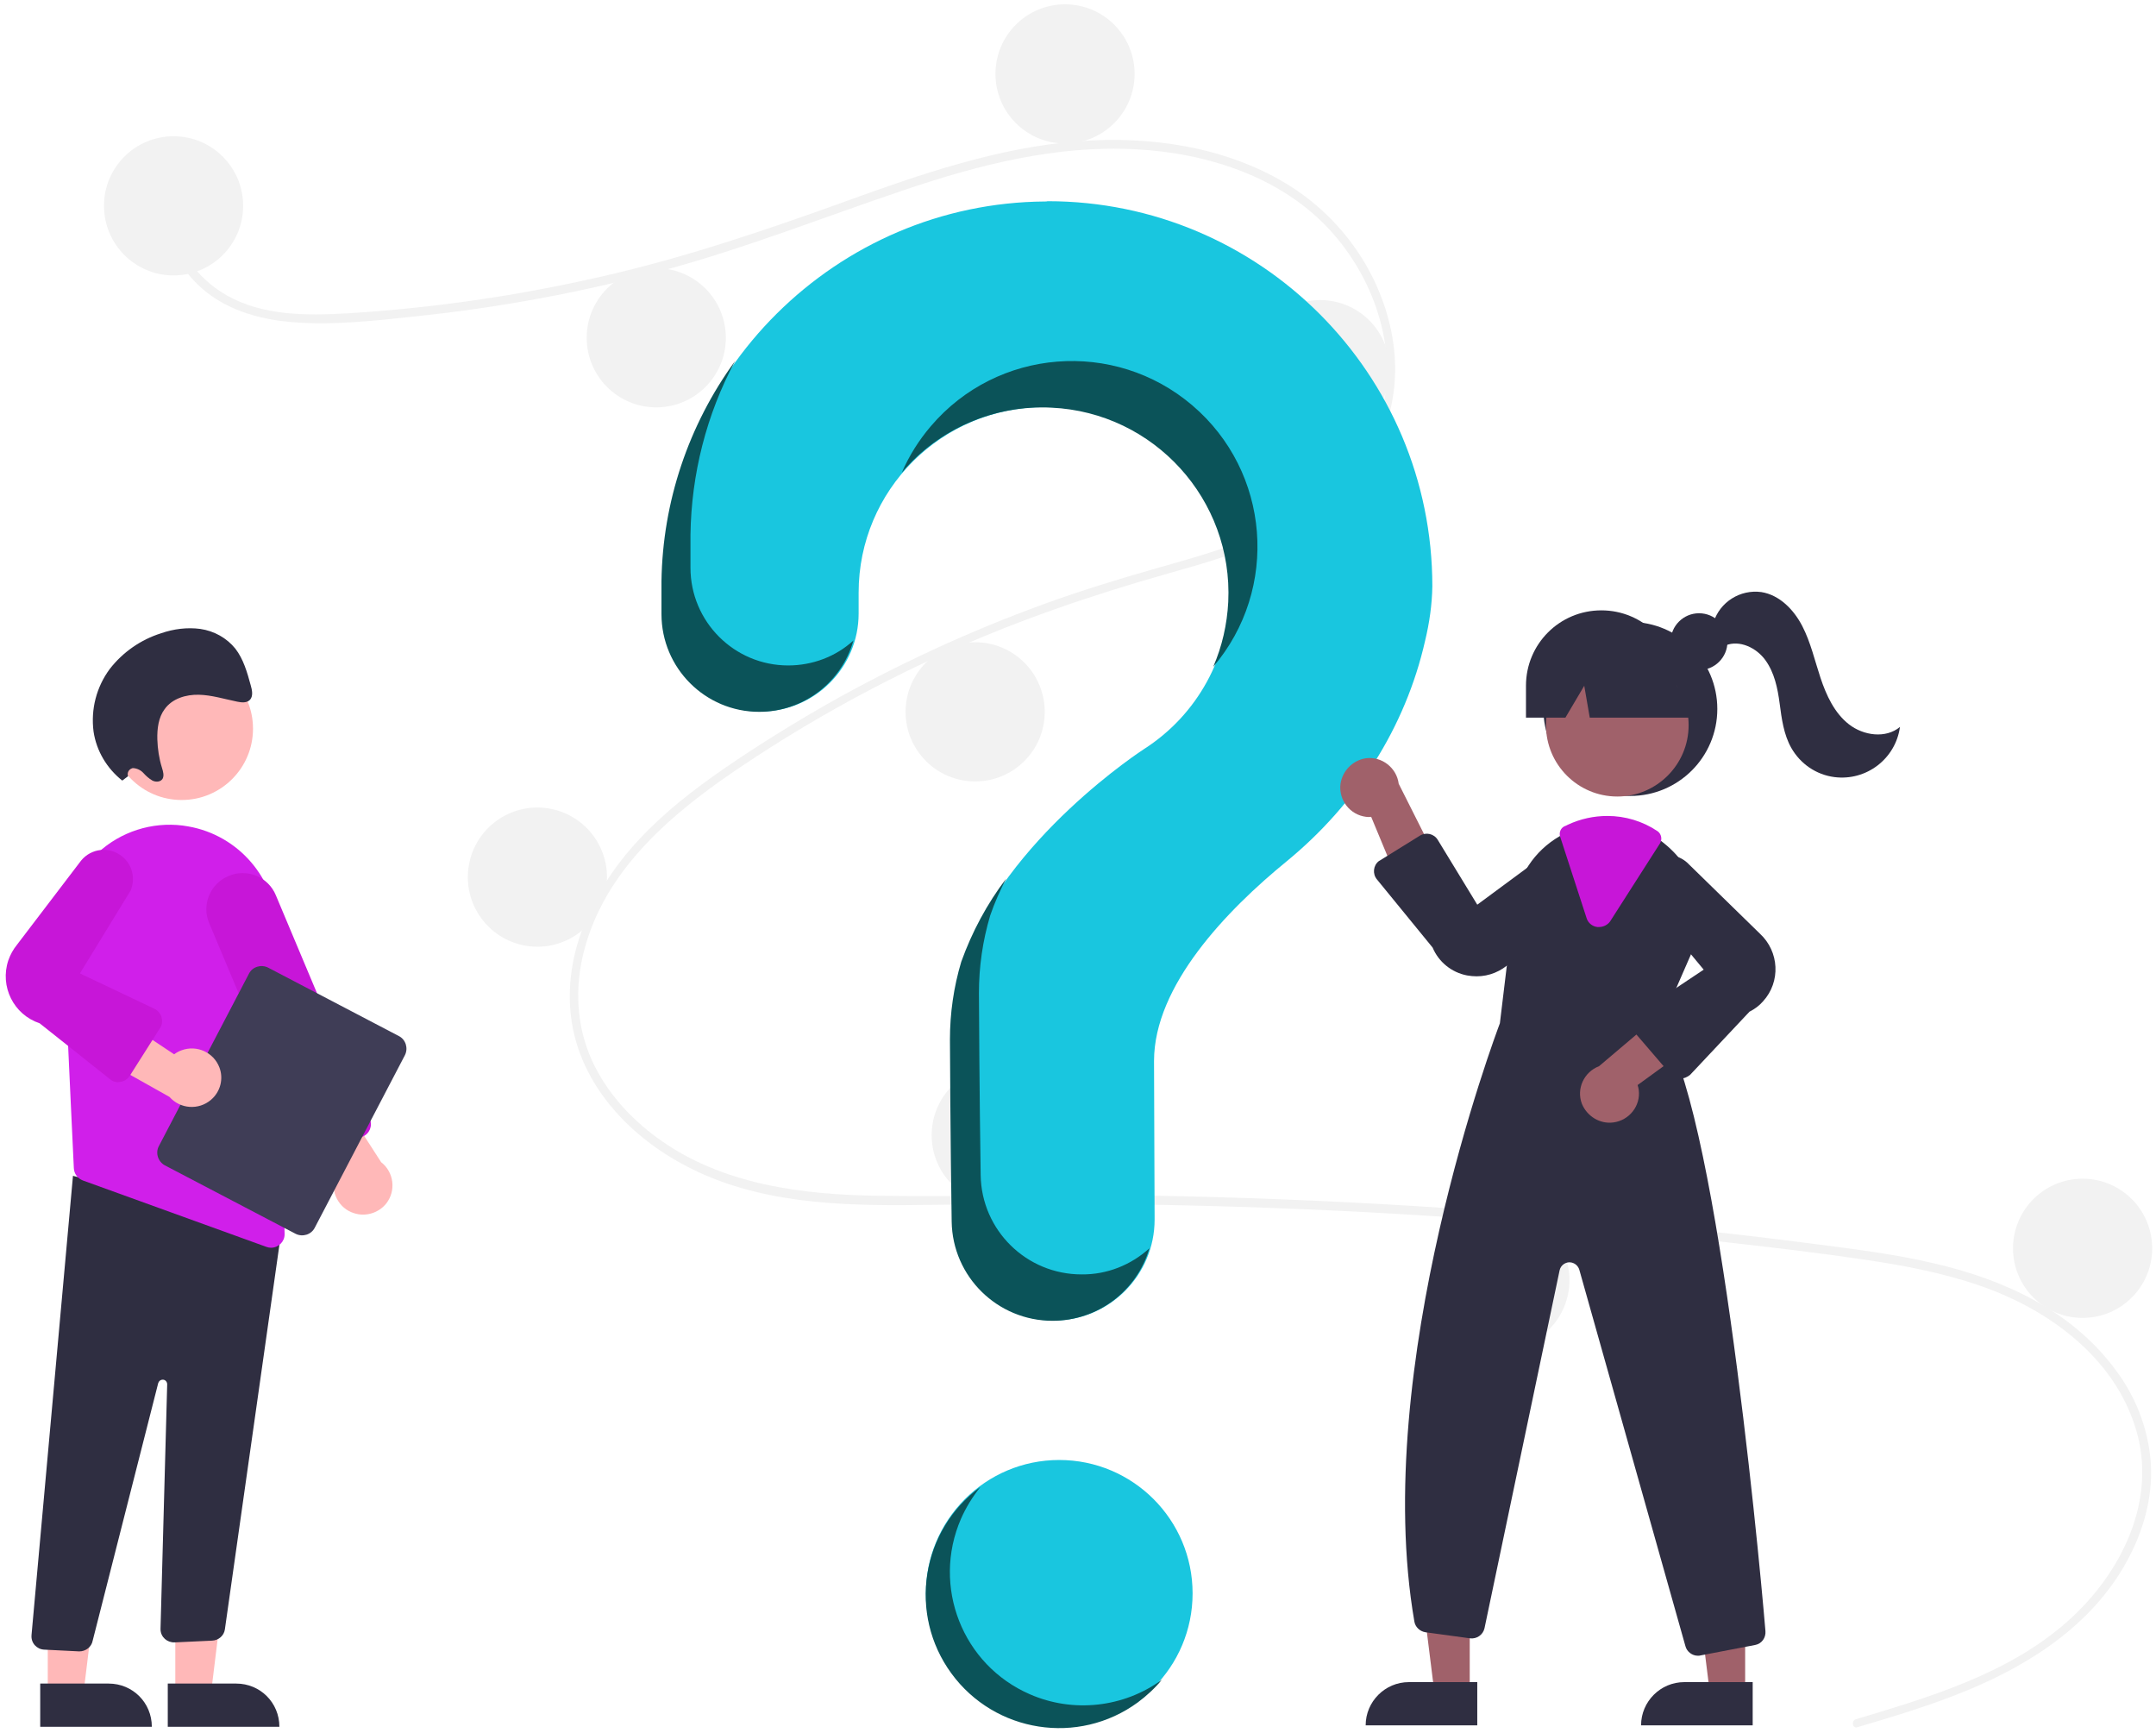 <svg width="214" height="172" viewBox="0 0 214 172" fill="none" xmlns="http://www.w3.org/2000/svg">
<path d="M105.137 171.353C112.447 171.353 118.374 165.426 118.374 158.116C118.374 150.805 112.447 144.879 105.137 144.879C97.827 144.879 91.9 150.805 91.9 158.116C91.9 165.426 97.827 171.353 105.137 171.353Z" fill="#19C6DF"/>
<path d="M184.212 170.604C191.607 168.388 199.492 166.058 205.362 160.763C210.599 156.044 214.167 148.821 211.98 141.742C209.822 134.664 203.319 129.944 196.614 127.614C192.816 126.29 188.816 125.542 184.845 124.966C180.529 124.333 176.184 123.815 171.838 123.326C154.257 121.312 136.589 120.074 118.892 119.643C110.144 119.413 101.396 119.441 92.649 119.557C84.85 119.672 76.621 119.672 69.369 116.334C63.729 113.744 58.636 109.053 57.053 102.896C55.24 95.759 58.578 88.508 63.384 83.357C65.916 80.623 68.851 78.35 71.901 76.249C75.211 73.976 78.635 71.847 82.117 69.861C88.994 65.977 96.188 62.639 103.641 59.934C107.295 58.61 111.036 57.459 114.777 56.395C117.942 55.502 121.136 54.61 124.186 53.373C130.114 51.014 135.754 47.014 137.25 40.453C138.689 34.237 136.272 27.504 132.042 22.871C127.15 17.519 119.813 15.188 112.734 14.814C104.821 14.382 97.08 16.368 89.627 18.9C81.685 21.576 73.916 24.655 65.801 26.842C57.773 29 49.572 30.525 41.285 31.389C37.227 31.82 33.055 32.309 28.969 31.964C25.544 31.676 22.149 30.669 19.645 28.252C17.487 26.18 16.192 23.303 16.653 20.31C16.739 19.763 17.574 19.994 17.487 20.54C16.941 24.224 19.444 27.59 22.523 29.317C26.062 31.331 30.407 31.331 34.35 31.101C42.925 30.583 51.442 29.346 59.816 27.418C68.046 25.547 75.988 22.842 83.901 19.994C91.44 17.26 99.123 14.613 107.151 14.008C114.115 13.49 121.481 14.526 127.553 18.152C132.905 21.346 136.819 26.698 138.085 32.828C139.322 38.813 137.624 44.856 133.078 49.028C128.388 53.344 121.942 55.215 115.928 56.913C108.302 59.071 100.878 61.603 93.656 64.883C86.347 68.192 79.326 72.135 72.707 76.652C66.319 81.026 59.989 86.522 57.974 94.349C57.025 97.975 57.197 101.831 58.78 105.284C60.19 108.334 62.492 110.895 65.197 112.881C71.614 117.6 79.728 118.578 87.469 118.664C96.188 118.78 104.907 118.492 113.626 118.636C131.38 118.923 149.106 120.017 166.803 121.887C171.234 122.348 175.666 122.866 180.097 123.441C184.068 123.959 188.068 124.448 191.981 125.369C198.945 126.981 205.707 130.088 210.023 135.987C211.951 138.548 213.131 141.57 213.448 144.735C213.764 148.044 212.93 151.382 211.433 154.317C208.124 160.849 201.909 164.993 195.29 167.727C191.751 169.194 188.097 170.288 184.413 171.381C183.895 171.611 183.694 170.777 184.212 170.604Z" fill="#F2F2F2"/>
<path d="M17.228 27.331C21.043 27.331 24.134 24.239 24.134 20.425C24.134 16.611 21.043 13.519 17.228 13.519C13.414 13.519 10.322 16.611 10.322 20.425C10.322 24.239 13.414 27.331 17.228 27.331Z" fill="#F2F2F2"/>
<path d="M65.139 40.424C68.954 40.424 72.046 37.332 72.046 33.518C72.046 29.704 68.954 26.612 65.139 26.612C61.325 26.612 58.233 29.704 58.233 33.518C58.233 37.332 61.325 40.424 65.139 40.424Z" fill="#F2F2F2"/>
<path d="M105.713 14.239C109.527 14.239 112.619 11.147 112.619 7.333C112.619 3.518 109.527 0.427 105.713 0.427C101.899 0.427 98.807 3.518 98.807 7.333C98.807 11.147 101.899 14.239 105.713 14.239Z" fill="#F2F2F2"/>
<path d="M131.035 43.59C134.849 43.59 137.941 40.498 137.941 36.683C137.941 32.869 134.849 29.777 131.035 29.777C127.221 29.777 124.129 32.869 124.129 36.683C124.129 40.498 127.221 43.59 131.035 43.59Z" fill="#F2F2F2"/>
<path d="M96.792 77.544C100.606 77.544 103.698 74.452 103.698 70.638C103.698 66.824 100.606 63.732 96.792 63.732C92.978 63.732 89.886 66.824 89.886 70.638C89.886 74.452 92.978 77.544 96.792 77.544Z" fill="#F2F2F2"/>
<path d="M60.159 88.145C60.77 84.38 58.213 80.833 54.448 80.222C50.683 79.611 47.136 82.168 46.525 85.933C45.914 89.698 48.471 93.245 52.236 93.856C56 94.467 59.548 91.91 60.159 88.145Z" fill="#F2F2F2"/>
<path d="M99.382 119.557C103.196 119.557 106.288 116.465 106.288 112.65C106.288 108.836 103.196 105.744 99.382 105.744C95.568 105.744 92.476 108.836 92.476 112.65C92.476 116.465 95.568 119.557 99.382 119.557Z" fill="#F2F2F2"/>
<path d="M148.876 133.944C152.69 133.944 155.782 130.852 155.782 127.038C155.782 123.224 152.69 120.132 148.876 120.132C145.062 120.132 141.97 123.224 141.97 127.038C141.97 130.852 145.062 133.944 148.876 133.944Z" fill="#F2F2F2"/>
<path d="M206.714 130.779C210.528 130.779 213.62 127.687 213.62 123.873C213.62 120.059 210.528 116.967 206.714 116.967C202.9 116.967 199.808 120.059 199.808 123.873C199.808 127.687 202.9 130.779 206.714 130.779Z" fill="#F2F2F2"/>
<path d="M103.727 19.994C83.038 20.137 66.089 36.942 65.801 57.632C65.801 57.833 65.801 59.157 65.801 60.912C65.801 66.264 70.146 70.609 75.499 70.609C80.851 70.609 85.225 66.264 85.225 60.883C85.225 59.675 85.225 58.869 85.225 58.812C85.225 48.654 93.454 40.395 103.641 40.395C113.827 40.395 122.057 48.625 122.057 58.812C122.057 65.085 118.863 70.926 113.568 74.322C113.568 74.322 99.756 83.213 95.526 95.414C94.778 97.917 94.404 100.507 94.404 103.126C94.404 104.19 94.462 113.571 94.577 121.197C94.663 126.664 99.123 131.038 104.59 131.038C110.115 131.038 114.604 126.549 114.604 121.024C114.604 120.995 114.604 120.995 114.604 120.966C114.576 114.003 114.547 105.888 114.547 105.284C114.547 97.802 121.769 90.321 127.726 85.458C134.574 79.846 139.495 72.221 141.452 63.588C141.883 61.804 142.142 59.991 142.171 58.179C142.171 37.086 125.079 19.965 103.986 19.965C103.9 19.994 103.814 19.994 103.727 19.994Z" fill="#19C6DF"/>
<path d="M161.825 78.984C166.592 78.984 170.457 75.118 170.457 70.351C170.457 65.583 166.592 61.718 161.825 61.718C157.057 61.718 153.192 65.583 153.192 70.351C153.192 75.118 157.057 78.984 161.825 78.984Z" fill="#2F2E41"/>
<path d="M145.883 167.928H142.373L140.675 154.317H145.883V167.928Z" fill="#A0616A"/>
<path d="M139.84 166.921H146.631V171.209H135.553C135.553 168.849 137.481 166.921 139.84 166.921Z" fill="#2F2E41"/>
<path d="M173.22 167.928H169.709L168.011 154.317H173.22V167.928Z" fill="#A0616A"/>
<path d="M167.177 166.921H173.968V171.209H162.889C162.889 168.849 164.817 166.921 167.177 166.921Z" fill="#2F2E41"/>
<path d="M160.53 79.041C164.439 79.041 167.609 75.871 167.609 71.962C167.609 68.053 164.439 64.883 160.53 64.883C156.62 64.883 153.451 68.053 153.451 71.962C153.451 75.871 156.62 79.041 160.53 79.041Z" fill="#A0616A"/>
<path d="M164.731 101.831L167.896 94.58C169.479 91.098 168.673 86.983 165.91 84.336C165.623 84.048 165.335 83.818 165.018 83.559C163.465 82.35 161.537 81.66 159.551 81.66C158.227 81.66 156.904 81.947 155.695 82.523C155.58 82.581 155.494 82.609 155.379 82.667C155.177 82.753 154.976 82.868 154.803 82.983C152.3 84.422 150.602 86.983 150.285 89.861L148.875 101.543C148.53 102.464 136.013 135.614 140.387 160.907C140.473 161.454 140.933 161.885 141.48 161.972L145.912 162.576C146.573 162.662 147.206 162.231 147.35 161.569L154.803 126.06C154.918 125.513 155.465 125.168 155.983 125.283C156.357 125.369 156.645 125.628 156.76 126.003L167.292 163.353C167.436 163.9 167.954 164.303 168.529 164.303C168.615 164.303 168.702 164.303 168.788 164.274L174.198 163.238C174.86 163.123 175.291 162.519 175.234 161.857C174.486 152.936 170.227 108.392 164.731 101.831Z" fill="#2F2E41"/>
<path d="M133.049 77.832C132.877 79.415 133.999 80.854 135.581 81.055C135.754 81.084 135.927 81.084 136.099 81.055L140.042 90.551L143.034 86.12L138.833 77.775C138.632 76.192 137.164 75.041 135.581 75.243C134.258 75.444 133.222 76.509 133.049 77.832Z" fill="#A0616A"/>
<path d="M160.127 111.385C161.709 111.183 162.86 109.744 162.659 108.162C162.63 107.989 162.601 107.816 162.544 107.673L170.86 101.63L165.853 99.759L158.717 105.802C157.22 106.378 156.443 108.047 157.019 109.543C157.537 110.78 158.803 111.557 160.127 111.385Z" fill="#A0616A"/>
<path d="M146.574 96.882C146.257 96.882 145.941 96.853 145.624 96.796C144.099 96.508 142.804 95.472 142.2 94.033L136.675 87.271C136.215 86.724 136.301 85.89 136.848 85.458C136.905 85.429 136.934 85.4 136.992 85.372L140.934 82.926C141.538 82.552 142.344 82.724 142.718 83.357L146.631 89.774L154.113 84.249C155.494 83.53 157.163 84.048 157.882 85.429C158.458 86.523 158.257 87.875 157.365 88.738L149.912 95.529C148.991 96.393 147.811 96.882 146.574 96.882Z" fill="#2F2E41"/>
<path d="M166.774 107.039H166.745C166.371 107.039 166.026 106.867 165.796 106.579L162.285 102.493C161.825 101.946 161.882 101.14 162.429 100.68C162.458 100.651 162.515 100.623 162.544 100.594L169.105 96.22L163.177 89.084C162.371 87.76 162.803 86.033 164.127 85.256C165.191 84.623 166.544 84.767 167.465 85.602L174.687 92.652C176.615 94.436 176.759 97.428 175.004 99.356C174.63 99.788 174.169 100.133 173.651 100.392L167.752 106.665C167.465 106.896 167.119 107.039 166.774 107.039Z" fill="#2F2E41"/>
<path d="M158.717 91.99C158.659 91.99 158.602 91.99 158.544 91.99C158.055 91.932 157.623 91.587 157.479 91.098L154.861 83.041C154.717 82.609 154.918 82.148 155.321 81.976L155.408 81.947C155.494 81.918 155.551 81.861 155.638 81.832C156.875 81.257 158.199 80.969 159.551 80.969C161.306 80.969 163.033 81.487 164.501 82.465C164.903 82.724 165.019 83.3 164.76 83.702L159.81 91.443C159.58 91.76 159.177 91.99 158.717 91.99Z" fill="#C716D8"/>
<path d="M168.644 66.495C170.202 66.495 171.464 65.232 171.464 63.675C171.464 62.117 170.202 60.855 168.644 60.855C167.087 60.855 165.824 62.117 165.824 63.675C165.824 65.232 167.087 66.495 168.644 66.495Z" fill="#2F2E41"/>
<path d="M158.947 60.567C154.803 60.567 151.465 63.905 151.465 68.049V71.214H155.379L157.249 68.049L157.796 71.214H169.623L166.457 68.049C166.429 63.905 163.091 60.567 158.947 60.567Z" fill="#2F2E41"/>
<path d="M170.083 61.747C170.716 59.733 172.73 58.467 174.831 58.754C176.644 59.042 178.054 60.51 178.888 62.121C179.723 63.732 180.126 65.545 180.701 67.272C181.277 68.998 182.082 70.754 183.521 71.876C184.96 72.998 187.176 73.315 188.586 72.135C188.154 75.3 185.248 77.516 182.082 77.113C180.27 76.883 178.687 75.789 177.795 74.207C177.047 72.883 176.845 71.329 176.644 69.804C176.442 68.279 176.126 66.754 175.234 65.516C174.342 64.279 172.673 63.473 171.263 64.049L170.083 61.747Z" fill="#2F2E41"/>
<path d="M78.232 66.034C72.88 66.034 68.535 61.689 68.535 56.337C68.535 54.582 68.535 53.229 68.535 53.056C68.621 47.042 70.117 41.144 72.966 35.82C68.333 42.179 65.772 49.805 65.657 57.661C65.657 57.862 65.657 59.186 65.657 60.941C65.657 66.293 70.002 70.638 75.355 70.638C79.7 70.638 83.527 67.761 84.707 63.559C82.951 65.171 80.62 66.034 78.232 66.034Z" fill="#0B5359"/>
<path d="M104.389 40.453C114.547 40.942 122.402 49.575 121.913 59.733C121.798 61.949 121.309 64.135 120.417 66.178C127.007 58.438 126.086 46.813 118.345 40.223C110.605 33.633 98.979 34.554 92.39 42.295C91.21 43.676 90.232 45.23 89.512 46.899C93.167 42.554 98.692 40.166 104.389 40.453Z" fill="#0B5359"/>
<path d="M107.353 126.463C101.885 126.463 97.425 122.089 97.339 116.622C97.224 108.996 97.166 99.615 97.166 98.551C97.166 95.932 97.54 93.342 98.288 90.839C98.72 89.573 99.267 88.364 99.871 87.184C97.972 89.688 96.475 92.479 95.411 95.443C94.663 97.946 94.289 100.536 94.289 103.155C94.289 104.219 94.346 113.6 94.461 121.226C94.547 126.693 99.008 131.067 104.475 131.067C108.935 131.067 112.849 128.132 114.086 123.873C112.244 125.542 109.856 126.492 107.353 126.463Z" fill="#0B5359"/>
<path d="M17.401 168.072H20.94L22.609 154.461H17.401V168.072Z" fill="#FFB8B8"/>
<path d="M27.731 171.352H16.653V167.065H23.444C25.832 167.065 27.731 168.964 27.731 171.352Z" fill="#2F2E41"/>
<path d="M4.74 168.072H8.279L9.948 154.461H4.74V168.072Z" fill="#FFB8B8"/>
<path d="M15.07 171.352H3.992V167.065H10.783C13.171 167.065 15.07 168.964 15.07 171.352Z" fill="#2F2E41"/>
<path d="M7.848 163.871L4.395 163.698C3.646 163.669 3.071 163.036 3.128 162.288C3.128 162.288 3.128 162.288 3.128 162.259L7.243 116.679L26.206 121.801L28.048 121.312L22.322 161.684C22.235 162.317 21.689 162.777 21.055 162.806L17.343 162.979C16.595 163.008 15.962 162.461 15.934 161.713C15.934 161.684 15.934 161.626 15.934 161.598L16.595 137.369C16.595 137.11 16.394 136.908 16.164 136.908C15.934 136.908 15.761 137.052 15.703 137.254L9.2 162.806C9.085 163.439 8.509 163.871 7.876 163.871H7.848Z" fill="#2F2E41"/>
<path d="M18.034 79.386C21.943 79.386 25.113 76.217 25.113 72.308C25.113 68.398 21.943 65.229 18.034 65.229C14.124 65.229 10.955 68.398 10.955 72.308C10.955 76.217 14.124 79.386 18.034 79.386Z" fill="#FFB8B8"/>
<path d="M6.265 93.055L7.042 109.831L7.33 115.931C7.358 116.478 7.704 116.938 8.222 117.14L26.436 123.729C26.58 123.787 26.753 123.816 26.897 123.816C27.645 123.816 28.249 123.211 28.249 122.492C28.249 122.463 28.249 122.463 28.249 122.434L27.501 92.278C27.386 87.184 23.674 82.868 18.667 82.005C18.494 81.976 18.322 81.947 18.12 81.919C15.07 81.544 11.991 82.523 9.718 84.623C7.387 86.81 6.121 89.889 6.265 93.055Z" fill="#D01FEA"/>
<path d="M35.155 120.391C33.63 119.931 32.767 118.29 33.256 116.765C33.342 116.506 33.457 116.247 33.63 116.017L27.443 107.787L32.767 107.471L37.831 115.327C39.097 116.305 39.328 118.147 38.349 119.413C37.601 120.362 36.306 120.765 35.155 120.391Z" fill="#FFB8B8"/>
<path d="M30.81 114.521C30.494 114.377 30.206 114.118 30.091 113.802L20.767 91.616C19.991 89.803 20.854 87.674 22.695 86.925C24.508 86.148 26.638 87.012 27.386 88.853L36.709 111.039C36.997 111.73 36.68 112.507 35.99 112.794L31.846 114.521C31.501 114.636 31.127 114.665 30.81 114.521Z" fill="#C716D8"/>
<path d="M15.761 113.744L24.71 96.623C25.055 95.932 25.918 95.673 26.609 96.018L39.587 102.809C40.277 103.155 40.536 104.018 40.191 104.708L31.242 121.83C30.896 122.52 30.033 122.779 29.343 122.434L16.365 115.643C15.674 115.269 15.415 114.406 15.761 113.744Z" fill="#3F3D56"/>
<path d="M21.775 105.917C21.199 104.421 19.53 103.673 18.034 104.219C17.775 104.306 17.516 104.45 17.286 104.622L8.711 98.925L8.682 104.277L16.826 108.852C17.89 110.061 19.732 110.176 20.94 109.14C21.89 108.334 22.207 107.039 21.775 105.917Z" fill="#FFB8B8"/>
<path d="M10.926 107.097L3.934 101.543C1.344 100.68 -0.037 97.889 0.826 95.299C1.028 94.724 1.315 94.206 1.69 93.745L8.049 85.4C9.056 84.163 10.898 83.962 12.135 84.998C13.142 85.803 13.459 87.184 12.97 88.364L7.934 96.594L15.329 100.105C15.991 100.421 16.279 101.227 15.962 101.889C15.933 101.946 15.905 101.975 15.876 102.033L12.883 106.752C12.682 107.068 12.336 107.299 11.962 107.356H11.934C11.617 107.442 11.243 107.356 10.926 107.097Z" fill="#C716D8"/>
<path d="M12.711 77.027C12.595 76.71 12.768 76.365 13.085 76.25C13.142 76.221 13.171 76.221 13.229 76.221C13.603 76.25 13.977 76.422 14.236 76.71C14.495 76.998 14.782 77.257 15.128 77.458C15.473 77.631 15.934 77.602 16.135 77.286C16.308 76.969 16.192 76.566 16.077 76.192C15.79 75.271 15.646 74.322 15.617 73.372C15.588 72.307 15.732 71.185 16.336 70.379C17.084 69.315 18.466 68.912 19.732 68.941C20.998 68.969 22.293 69.372 23.559 69.631C23.991 69.718 24.509 69.775 24.825 69.43C25.142 69.056 25.026 68.48 24.883 67.991C24.537 66.725 24.163 65.401 23.358 64.365C22.494 63.301 21.257 62.61 19.876 62.409C18.581 62.236 17.228 62.409 15.991 62.84C13.977 63.473 12.193 64.711 10.898 66.38C9.574 68.164 8.999 70.379 9.286 72.595C9.574 74.523 10.61 76.25 12.135 77.458L12.711 77.027Z" fill="#2F2E41"/>
<path d="M102.231 168.13C95.526 165.223 92.476 157.425 95.382 150.72C95.871 149.598 96.533 148.534 97.31 147.555C91.411 151.871 90.116 160.159 94.433 166.058C98.749 171.957 107.036 173.252 112.935 168.935C113.827 168.273 114.633 167.525 115.323 166.691C111.525 169.453 106.518 170 102.231 168.13Z" fill="#0B5359"/>
</svg>
